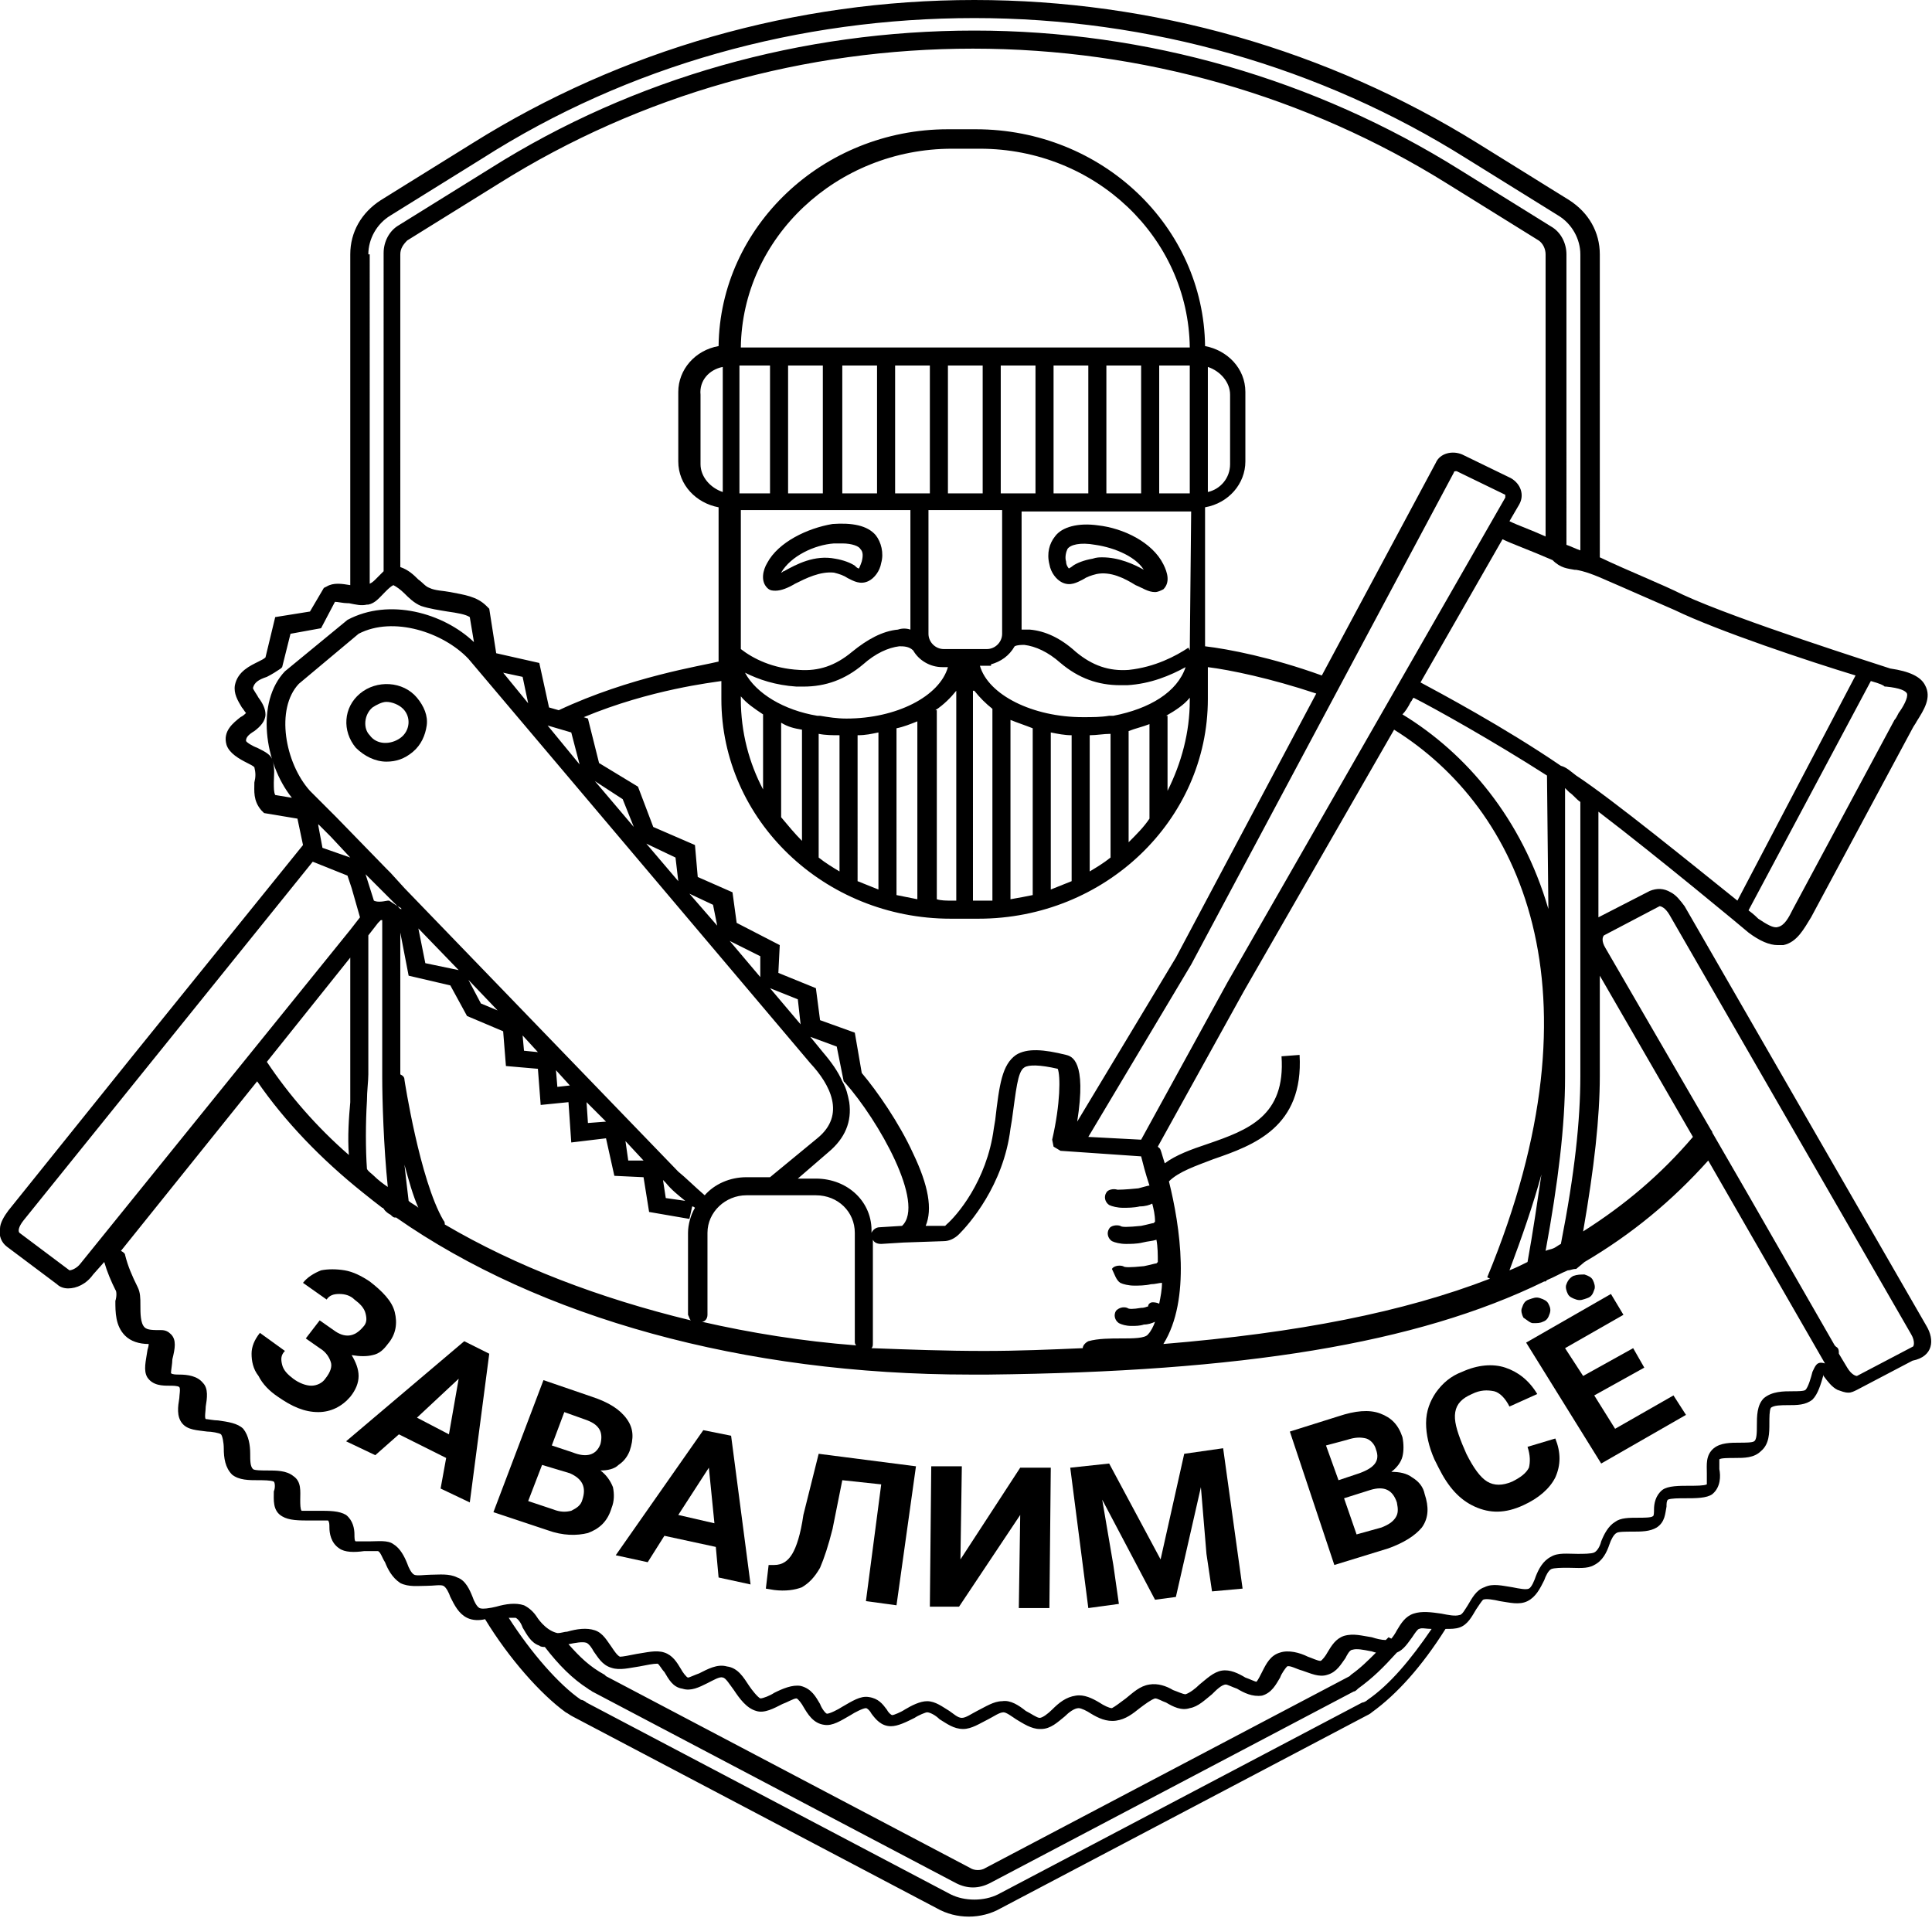 <svg version="1.1" id="Layer_1" xmlns="http://www.w3.org/2000/svg" xmlns:xlink="http://www.w3.org/1999/xlink" x="0px" y="0px"
	 viewBox="0 0 139 138" style="enable-background:new 0 0 139 138;" xml:space="preserve">
<g>
	<path class="st0" d="M27.8,54.8c0.7,0,1.3-0.2,1.9-0.7c0.6-0.5,0.9-1.2,1-1.9c0.1-0.7-0.2-1.4-0.7-2c-1-1.2-2.9-1.3-4.1-0.3
		c-1.2,1-1.3,2.7-0.3,3.9C26.2,54.4,27,54.8,27.8,54.8z M26.8,50.9c0.3-0.2,0.7-0.4,1-0.4c0.4,0,0.9,0.2,1.2,0.5
		c0.6,0.6,0.5,1.6-0.2,2.1c-0.7,0.5-1.7,0.5-2.2-0.2C26.1,52.4,26.2,51.4,26.8,50.9z"/>
	<path class="st0" d="M55.8,42.5c0.4,0,0.9-0.2,1.4-0.5c0.8-0.4,1.8-0.9,2.8-0.8c0.4,0.1,0.7,0.2,1,0.4c0.4,0.2,0.9,0.5,1.5,0.2
		c0.4-0.2,0.8-0.7,0.9-1.3c0.2-0.7,0-1.5-0.4-2c-0.6-0.7-1.7-0.9-3.1-0.8C58.1,38,56,39,55.2,40.5c-0.3,0.5-0.5,1.3,0,1.8
		C55.4,42.5,55.6,42.5,55.8,42.5z M60,39.1c0.2,0,0.4,0,0.6,0c0.7,0,1.2,0.2,1.3,0.4c0.2,0.2,0.2,0.5,0.1,0.9
		c-0.1,0.3-0.2,0.5-0.2,0.5c-0.1,0-0.2-0.1-0.3-0.2c-0.3-0.2-0.8-0.4-1.4-0.5c-1.5-0.3-2.8,0.4-3.7,0.9c-0.1,0-0.1,0.1-0.2,0.1
		C56.9,40,58.6,39.2,60,39.1z"/>
	<path class="st0" d="M79,37.8c-1.4-0.2-2.6,0.1-3.1,0.8c-0.4,0.5-0.6,1.2-0.4,2c0.1,0.6,0.5,1.1,0.9,1.3c0.6,0.3,1.1,0,1.5-0.2
		c0.3-0.2,0.6-0.3,1-0.4c1-0.2,2,0.3,2.8,0.8c0.5,0.2,0.9,0.5,1.4,0.5c0.2,0,0.4-0.1,0.6-0.2c0.5-0.5,0.3-1.2,0-1.8
		C82.9,39,80.8,38,79,37.8z M82.3,41c-0.7-0.4-1.8-0.9-3-0.9c-0.2,0-0.4,0-0.7,0.1c-0.6,0.1-1.1,0.3-1.4,0.5
		c-0.1,0.1-0.3,0.2-0.3,0.2c0,0-0.2-0.2-0.2-0.5c-0.1-0.3,0-0.7,0.1-0.9c0.2-0.3,0.9-0.5,2-0.3c1.4,0.2,3.1,0.9,3.6,2
		C82.4,41,82.3,41,82.3,41z"/>
	<path class="st0" d="M138.6,95.4l-17.4-30.2c-0.3-0.4-0.6-0.8-1-1c-0.5-0.3-1-0.3-1.5-0.1l-3.7,1.9v-7.6c4.2,3.2,10.7,8.6,10.8,8.7
		c0.8,0.6,1.5,0.9,2.1,0.9c0.1,0,0.3,0,0.4,0c1-0.2,1.5-1.2,2-2l7.3-13.6c0.1-0.2,0.2-0.3,0.3-0.5c0.5-0.8,1.1-1.7,0.6-2.6
		c-0.3-0.6-1.1-1-2.5-1.2c-0.9-0.3-11-3.5-14.9-5.3c-1.6-0.8-3.9-1.7-6-2.7V18.3c0-1.6-0.8-3-2.2-3.9l-6.6-4.1C95.5,3.6,83,0,70.1,0
		C57.2,0,44.7,3.6,34,10.3l-6.6,4.1c-1.4,0.9-2.2,2.3-2.2,3.9v23.8c-0.6-0.1-1.2-0.2-1.7,0.1l-0.2,0.1l-1,1.7l-2.5,0.4l-0.7,2.9
		c-0.1,0.1-0.3,0.2-0.5,0.3c-0.6,0.3-1.5,0.7-1.7,1.7c-0.1,0.6,0.2,1.1,0.5,1.6c0.1,0.1,0.2,0.3,0.3,0.4c-0.1,0.1-0.2,0.2-0.4,0.3
		c-0.5,0.4-1.3,1-1,2c0.2,0.6,0.9,1,1.5,1.3c0.2,0.1,0.4,0.2,0.5,0.3c0.1,0.4,0.1,0.7,0,1.1c0,0.6-0.1,1.3,0.5,2l0.2,0.2l2.4,0.4
		l0.4,1.9L9.6,75.9l-9,11.2C0.3,87.5,0,88,0,88.4c-0.1,0.5,0.1,1,0.5,1.3l3.6,2.7c0.2,0.2,0.5,0.3,0.8,0.3c0.6,0,1.3-0.3,1.8-1
		l0.8-0.9c0.2,0.7,0.5,1.4,0.8,2c0.1,0.1,0.1,0.5,0,0.8c0,0.8,0,1.8,0.7,2.5c0.4,0.4,1,0.6,1.7,0.6c0,0.2-0.1,0.4-0.1,0.5
		c-0.1,0.7-0.3,1.4,0,1.9c0.4,0.6,1.1,0.6,1.6,0.6c0.2,0,0.6,0,0.7,0.1c0.1,0.1,0,0.6,0,0.8c-0.1,0.6-0.2,1.3,0.2,1.8
		c0.4,0.5,1.1,0.5,1.8,0.6c0.3,0,0.9,0.1,1,0.2c0.1,0.1,0.2,0.6,0.2,1c0,0.7,0.1,1.4,0.6,1.9c0.5,0.4,1.2,0.4,1.9,0.4
		c0.3,0,0.9,0,1.1,0.1c0.1,0.1,0.1,0.5,0,0.7c0,0.6-0.1,1.4,0.6,1.8c0.5,0.3,1.2,0.3,2.1,0.3c0.4,0,1.1,0,1.2,0
		c0.1,0.1,0.1,0.3,0.1,0.5c0,0.4,0.1,1.1,0.7,1.5c0.4,0.3,1.1,0.3,1.8,0.2c0.3,0,0.9,0,1,0c0.2,0.1,0.3,0.5,0.5,0.8
		c0.2,0.5,0.5,1.1,1.1,1.5c0.6,0.3,1.3,0.2,1.9,0.2c0.5,0,1-0.1,1.2,0c0.2,0.1,0.4,0.5,0.5,0.8c0.3,0.6,0.6,1.2,1.2,1.5
		c0.4,0.2,0.9,0.2,1.3,0.1c1.7,2.8,4,5.4,5.8,6.7c0.2,0.1,0.3,0.2,0.5,0.3l26.2,13.8c0.7,0.4,1.5,0.6,2.3,0.6c0.8,0,1.6-0.2,2.3-0.6
		l26.2-13.8c0.2-0.1,0.4-0.2,0.5-0.3c1.8-1.3,3.6-3.3,5.3-6c0.4,0,0.7,0,1-0.1c0.6-0.2,0.9-0.8,1.2-1.3c0.2-0.3,0.4-0.6,0.5-0.7
		c0.2-0.1,0.8,0,1.2,0.1c0.7,0.1,1.4,0.3,2,0c0.6-0.3,0.9-0.9,1.2-1.5c0.1-0.3,0.3-0.7,0.5-0.8c0.2-0.1,0.8-0.1,1.2-0.1
		c0.7,0,1.4,0.1,1.9-0.2c0.6-0.3,0.9-0.9,1.1-1.5c0.1-0.3,0.3-0.7,0.5-0.8c0.1-0.1,0.7-0.1,1.1-0.1c0.7,0,1.3,0,1.8-0.3
		c0.6-0.4,0.6-1,0.7-1.5c0-0.2,0-0.4,0.1-0.5c0.2-0.1,0.8-0.1,1.2-0.1c0.8,0,1.6,0,2-0.3c0.6-0.5,0.6-1.3,0.5-1.8c0-0.2,0-0.7,0-0.7
		c0.1-0.1,0.7-0.1,1.1-0.1c0.7,0,1.4,0,1.9-0.5c0.6-0.5,0.6-1.3,0.6-2c0-0.4,0-0.9,0.1-1.1c0.2-0.2,0.8-0.2,1.2-0.2
		c0.7,0,1.3,0,1.8-0.4c0.4-0.4,0.6-1.1,0.8-1.8c0,0,0,0,0,0l0,0.1c0.3,0.4,0.6,0.8,1,1c0.3,0.1,0.5,0.2,0.8,0.2
		c0.2,0,0.4-0.1,0.6-0.2l4-2.1C139.1,97.6,139.2,96.4,138.6,95.4z M135.6,49.4l0.1,0c1,0.1,1.4,0.3,1.5,0.5c0.1,0.3-0.3,1-0.6,1.4
		c-0.1,0.2-0.2,0.4-0.3,0.5l-7.3,13.6c-0.3,0.6-0.6,1.2-1.1,1.3c-0.3,0.1-0.8-0.2-1.4-0.6c-0.1-0.1-0.3-0.3-0.7-0.6l8.8-16.5
		C135.3,49.2,135.5,49.3,135.6,49.4z M115,41.5L115,41.5L115,41.5c2.1,0.9,4.1,1.8,5.5,2.4c3.1,1.5,9.7,3.7,13,4.7L125,64.8
		c-3-2.4-9-7.3-11.6-9c-0.4-0.3-0.7-0.6-1.1-0.7c-4.1-2.8-8.8-5.3-10.1-6l5.9-10.3c0.6,0.3,2,0.8,3.6,1.5c0.6,0.6,1.1,0.6,1.6,0.7
		c0,0,0.1,0,0.1,0C114,41.1,114.5,41.3,115,41.5z M121.8,81.8c-2.3,2.7-4.9,4.9-7.9,6.8c0.8-4.6,1.2-8.2,1.2-11.2v-7.2L121.8,81.8z
		 M112.6,56.7c0.1,0.1,0.2,0.2,0.3,0.3c0.3,0.2,0.5,0.5,0.8,0.7v19.7c0,3.2-0.4,7-1.4,12.1c-0.2,0.1-0.3,0.2-0.5,0.3
		c-0.2,0.1-0.4,0.1-0.6,0.2c0.9-4.9,1.4-9,1.4-12.5L112.6,56.7z M107,91.9l0.2,0.1c-6.2,2.4-13.8,3.9-23.5,4.7
		c2-3.2,1.2-8.5,0.4-11.7l0,0c0.7-0.7,1.9-1.1,3.2-1.6c2.9-1,6.5-2.3,6.2-7.5L92.2,76c0.3,4.3-2.4,5.3-5.3,6.3
		c-1.2,0.4-2.3,0.8-3.1,1.4c-0.2-0.6-0.3-1.1-0.4-1.1l-0.1-0.1l6.2-11.2l10.8-18.8C109.3,58.1,115.6,71.1,107,91.9z M110.9,84.5
		c-0.3,2-0.6,4.1-1,6.3c-0.4,0.2-0.8,0.4-1.3,0.6C109.5,89,110.3,86.7,110.9,84.5z M80.6,92.3c0.2,0.1,0.6,0.2,1,0.2
		c0.3,0,0.8,0,1.2-0.1c0.3,0,0.6-0.1,0.8-0.1c0,0.5-0.1,1-0.2,1.5c-0.2-0.1-0.4-0.1-0.5-0.1c-0.1,0-0.3,0.1-0.3,0.3
		c-0.1,0-0.2,0.1-0.5,0.1c-0.6,0.1-0.9,0.1-1,0c-0.3-0.1-0.6,0-0.8,0.2c-0.2,0.3-0.1,0.7,0.2,0.9c0.2,0.1,0.5,0.2,0.9,0.2
		c0.3,0,0.6,0,0.9-0.1c0.3,0,0.6-0.1,0.8-0.2c-0.1,0.3-0.3,0.7-0.5,0.9c-0.2,0.3-1.1,0.3-1.9,0.3c-0.8,0-1.7,0-2.4,0.2
		c-0.2,0.1-0.4,0.3-0.4,0.5c-2.3,0.1-4.6,0.2-7.1,0.2c-2.8,0-5.4-0.1-8.1-0.2c0.1-0.1,0.1-0.2,0.1-0.4v-7.4c0.1,0.2,0.3,0.3,0.6,0.3
		c0,0,0,0,0,0l1.6-0.1l2.9-0.1c0.4,0,0.8-0.2,1.1-0.5c0.7-0.7,3.2-3.5,3.7-7.6l0.1-0.6c0.3-2.1,0.4-3.5,0.9-3.8
		c0.3-0.2,1.1-0.2,2.4,0.1c0.2,0.5,0.2,2.5-0.4,5.1l0.1,0.5l0.5,0.3l5.8,0.4c0.1,0.4,0.3,1.2,0.6,2.1c-0.1,0-0.4,0.1-0.8,0.2
		c-1,0.1-1.4,0.1-1.5,0.1c-0.3-0.1-0.7,0-0.8,0.2c-0.2,0.3-0.1,0.7,0.2,0.9c0.2,0.1,0.6,0.2,1,0.2c0.3,0,0.8,0,1.2-0.1
		c0.4,0,0.7-0.1,0.9-0.2c0.1,0.4,0.2,0.8,0.2,1.3c0,0-0.1,0.1-0.1,0.1c-0.1,0-0.4,0.1-0.9,0.2c-1,0.1-1.4,0.1-1.5,0
		c-0.3-0.1-0.7,0-0.8,0.2c-0.2,0.3-0.1,0.7,0.2,0.9c0.2,0.1,0.6,0.2,1,0.2c0.3,0,0.8,0,1.2-0.1c0.4-0.1,0.7-0.1,1-0.2
		c0.1,0.5,0.1,1.1,0.1,1.6c0,0-0.1,0.1-0.1,0.1c-0.1,0-0.4,0.1-0.9,0.2c-1,0.1-1.4,0.1-1.5,0c-0.3-0.1-0.7,0-0.8,0.2
		C80.2,91.7,80.3,92.1,80.6,92.3z M50.9,94.6v-5.9c0-1.5,1.3-2.7,2.8-2.7h5c1.6,0,2.8,1.2,2.8,2.7v7.8c0,0.1,0,0.2,0.1,0.3
		c-3.9-0.3-7.6-0.9-11.1-1.7C50.7,95.1,50.9,94.9,50.9,94.6z M58.7,84.8h-1.3l2.2-1.9c1.2-1,1.7-2.2,1.5-3.6c-0.1-0.5-0.2-1-0.5-1.5
		l0,0l0,0c-0.3-0.7-0.8-1.4-1.4-2.1l-0.9-1.1l1.9,0.7l0.5,2.5c0,0,0,0,0,0l0.1,0.1c2.4,2.7,5.8,8.7,4.1,10.3l-1.6,0.1
		c-0.3,0-0.5,0.2-0.6,0.4C62.8,86.5,61,84.8,58.7,84.8z M56,70l0.1-2l-3.1-1.6l-0.3-2.2l-2.5-1.1l-0.2-2.3L47,59.5l-1.1-2.9
		l-2.8-1.7l-0.8-3.2L42,51.6c4.8-2,9.3-2.5,9.9-2.6v1.3c0,8.7,7.4,15.8,16.5,15.8h2c9.1,0,16.5-7.1,16.5-15.8V48
		c1.6,0.2,4.5,0.8,7.8,1.9l-10.1,19l-7.1,11.8c0.7-4.4-0.4-4.7-0.8-4.8c-1.6-0.4-2.8-0.5-3.6,0c-1,0.7-1.2,2.1-1.5,4.7l-0.1,0.6
		c-0.5,3.8-2.7,6.3-3.4,6.9c0,0-0.1,0.1-0.1,0.1l-1.4,0c0.5-1.2,0.2-2.9-0.9-5.2c-1-2.2-2.6-4.5-3.7-5.8l-0.5-2.9l-2.5-0.9l-0.3-2.3
		L56,70z M57.6,73.7l-2.2-2.6l2,0.8L57.6,73.7z M54.7,68.8l0,1.5l-2.2-2.6L54.7,68.8z M51.6,66.6l-2-2.3l1.7,0.8L51.6,66.6z
		 M48.8,63.4l-2.3-2.7l2.1,1L48.8,63.4z M45.6,59.5l-2.8-3.3l2,1.3L45.6,59.5z M40.2,51.1l-0.7-0.2l-0.7-3.2L35.7,47l-0.5-3.2
		L35,43.6c-0.7-0.7-1.6-0.8-2.6-1c-0.5-0.1-1.1-0.1-1.5-0.3c-0.3-0.1-0.5-0.4-0.8-0.6c-0.3-0.3-0.7-0.7-1.3-0.9V18.3
		c0-0.4,0.2-0.7,0.5-1l6.6-4.1c10.2-6.4,22-9.7,34.1-9.7c12.2,0,24,3.4,34.1,9.7l6.6,4.1c0.3,0.2,0.5,0.6,0.5,1v20.3
		c-1.1-0.5-2-0.8-2.6-1.1l0.7-1.2c0.4-0.7,0.1-1.5-0.6-1.9l-3.5-1.7c-0.7-0.3-1.6-0.1-1.9,0.6l-8.2,15.3c-3.6-1.3-6.7-1.9-8.4-2.1
		v-10c1.7-0.3,2.9-1.7,2.9-3.3v-5c0-1.7-1.3-3-2.9-3.3c-0.1-8.6-7.4-15.6-16.5-15.6h-2c-9,0-16.4,7-16.5,15.6
		c-1.7,0.3-2.9,1.7-2.9,3.3v5c0,1.7,1.3,3,2.9,3.3v11.1C50.5,47.9,45.3,48.7,40.2,51.1z M41.7,55l-2.3-2.8l1.7,0.5L41.7,55z
		 M38,50.6l-1.8-2.2l1.4,0.3L38,50.6z M108.3,35.8l-20,34.9L82.1,82l-3.8-0.2l7.4-12.4L104.6,34c0-0.1,0.1-0.1,0.2-0.1l3.5,1.7
		C108.3,35.7,108.3,35.8,108.3,35.8z M86.9,35.4v-9c0.9,0.3,1.6,1.1,1.6,2v5C88.5,34.4,87.8,35.2,86.9,35.4z M83.9,51.5
		c0.7-0.4,1.3-0.8,1.7-1.3v0.2c0,2.3-0.6,4.5-1.6,6.5v-5.4H83.9z M80.1,51.5h-0.3v0c-0.6,0.1-1.2,0.1-1.9,0.1
		c-3.6,0-6.8-1.6-7.4-3.7h0.3h0.5v-0.1c0.7-0.2,1.3-0.6,1.7-1.3c0.2-0.1,0.5-0.1,0.7-0.1c0.8,0.1,1.7,0.5,2.6,1.3
		c1.3,1.1,2.7,1.6,4.3,1.6c0.2,0,0.3,0,0.5,0c1.7-0.1,3.1-0.7,4.2-1.3C84.7,49.8,82.7,51,80.1,51.5z M82.7,52.1v6.8
		c-0.4,0.6-0.9,1.1-1.5,1.7v-8C81.7,52.4,82.2,52.3,82.7,52.1z M79.9,61.7c-0.5,0.4-1,0.7-1.5,1v-9.8c0.5,0,1-0.1,1.5-0.1L79.9,61.7
		L79.9,61.7z M77.1,52.9v10.5c-0.5,0.2-1,0.4-1.5,0.6V52.7C76.1,52.8,76.6,52.9,77.1,52.9z M74.3,52.4v12c-0.5,0.1-1,0.2-1.6,0.3
		V51.8C73.2,52,73.8,52.2,74.3,52.4z M60.9,51.7c-0.7,0-1.3-0.1-1.9-0.2v0h-0.2c-2.4-0.4-4.4-1.6-5.2-3.1c1,0.5,2.2,0.9,3.7,1
		c0.2,0,0.3,0,0.5,0c1.6,0,3-0.5,4.3-1.6c0.9-0.8,1.8-1.2,2.6-1.3c0.3,0,0.7,0,1,0.3l0,0c0.4,0.7,1.2,1.2,2.1,1.2h0.4
		C67.6,50.1,64.5,51.7,60.9,51.7z M66,51.9v12.8c-0.5-0.1-1-0.2-1.5-0.3V52.4C65,52.3,65.5,52.1,66,51.9z M63.2,52.7V64
		c-0.5-0.2-1-0.4-1.5-0.6V52.9C62.3,52.9,62.7,52.8,63.2,52.7z M60.4,52.9v9.8c-0.5-0.3-1-0.6-1.5-1v-8.9
		C59.4,52.9,59.9,52.9,60.4,52.9z M57.7,52.5v8c-0.5-0.5-1-1.1-1.5-1.7v-6.8C56.7,52.3,57.1,52.4,57.7,52.5z M53.3,25
		c0.1-7.9,6.9-14.3,15.2-14.3h2c8.3,0,15,6.4,15.1,14.3H53.3z M82.1,26.3v9.2h-2.5v-9.2H82.1z M78.3,26.3v9.2h-2.5v-9.2H78.3z
		 M74.5,26.3v9.2H72v-9.2H74.5z M70.7,26.3v9.2h-2.5v-9.2H70.7z M66.9,26.3v9.2h-2.5v-9.2H66.9z M63.1,26.3v9.2h-2.5v-9.2H63.1z
		 M59.2,26.3v9.2h-2.5v-9.2H59.2z M55.4,26.3v9.2h-2.2v-9.2H55.4z M65.5,36.8v8.5c-0.3-0.1-0.6-0.1-0.9,0c-1.1,0.1-2.2,0.7-3.3,1.6
		c-1.2,1-2.4,1.4-3.8,1.3c-1.9-0.1-3.3-0.8-4.2-1.5v-10H65.5z M54.9,51.4v5.4c-1-1.9-1.6-4.1-1.6-6.5v-0.2
		C53.7,50.6,54.3,51,54.9,51.4z M67.3,51.1c0.6-0.4,1.1-0.9,1.5-1.4v15.1h-0.3c-0.4,0-0.8,0-1.1-0.1V51.1z M67.9,46.7
		c-0.6,0-1.1-0.5-1.1-1.1v-8.9h5.3v8.9c0,0.6-0.5,1.1-1.1,1.1h-1.1h-0.3h-0.4H67.9z M70.1,49.7c0.4,0.5,0.8,0.9,1.3,1.3v13.8
		c-0.3,0-0.7,0-1,0h-0.4V49.7z M85.6,46.8l-0.1-0.2c-0.9,0.6-2.4,1.4-4.3,1.6c-1.4,0.1-2.6-0.3-3.8-1.3c-1.1-1-2.2-1.5-3.3-1.6
		c-0.2,0-0.4,0-0.6,0v-8.5h12.2L85.6,46.8L85.6,46.8z M83.4,35.5v-9.2h2.2v9.2H83.4z M52,26.4v9c-0.9-0.3-1.6-1.1-1.6-2v-5
		C50.3,27.4,51,26.6,52,26.4z M100.9,51.4L100.9,51.4c0.2-0.2,0.4-0.5,0.6-0.9c0.1-0.1,0.1-0.2,0.2-0.3c1.4,0.7,5.7,3.1,9.6,5.6
		l0.1,9.6C109.5,58.9,105.5,54.2,100.9,51.4z M26.5,18.3c0-1.1,0.6-2.2,1.6-2.8l6.6-4.1C45.2,4.7,57.5,1.3,70.1,1.3
		c12.6,0,24.9,3.5,35.4,10.1l6.6,4.1c1,0.6,1.6,1.7,1.6,2.8v21.3c-0.3-0.1-0.7-0.3-1-0.4V18.3c0-0.8-0.4-1.6-1.1-2l-6.6-4.1
		C94.6,5.7,82.5,2.2,70.1,2.2c-12.4,0-24.5,3.4-34.8,9.9l-6.6,4.1c-0.7,0.4-1.1,1.2-1.1,2V41v0.1c-0.2,0.2-0.4,0.4-0.6,0.6
		c0,0,0,0,0,0c-0.1,0.1-0.2,0.2-0.4,0.3V18.3z M19.8,57.2c-0.1-0.2-0.1-0.5-0.1-0.9c0-0.5,0.1-1-0.1-1.6c-0.1-0.4-0.5-0.6-1.1-0.9
		c-0.3-0.1-0.8-0.4-0.8-0.5c0-0.2,0.1-0.4,0.6-0.7c0.4-0.3,0.8-0.7,0.8-1.2c0-0.4-0.2-0.8-0.5-1.2c-0.1-0.2-0.4-0.6-0.4-0.7
		c0.1-0.4,0.4-0.6,1-0.8c0.4-0.2,0.7-0.4,1-0.6l0.1-0.1l0.6-2.4l2.2-0.4l1-1.9c0.2,0,0.6,0.1,0.9,0.1c0,0,0.1,0,0.1,0
		c0.5,0.1,0.9,0.2,1.3,0.1c0,0,0.1,0,0.1,0c0.5-0.1,0.8-0.5,1.2-0.9c0.2-0.2,0.4-0.4,0.6-0.5c0.2,0.1,0.5,0.3,0.8,0.6
		c0.3,0.3,0.7,0.7,1.2,0.9c0.6,0.2,1.3,0.3,1.9,0.4c0.7,0.1,1.3,0.2,1.6,0.4l0.3,1.8c-2.2-2.1-6.1-3.2-9.1-1.6l-4.5,3.7
		c-2.1,2.2-1.5,6.6,0.5,9.1L19.8,57.2z M21.5,49.2l4.3-3.6c2.5-1.3,6.1-0.1,7.9,1.8l24.6,29.1c1.4,1.5,2.6,3.7,0.5,5.4l-3.4,2.8
		h-1.7c-1.2,0-2.3,0.5-3,1.3c-0.7-0.6-1.4-1.3-1.9-1.7L29.1,63.9l-1-1.1l-0.3-0.3l-3.6-3.7l-1.9-1.9C20.5,54.9,19.8,51,21.5,49.2z
		 M49.7,95c-6.6-1.6-12.6-3.9-17.7-6.9c0-0.1,0-0.2-0.1-0.3c-1.7-2.9-2.8-10.1-2.8-10.1c0-0.2-0.1-0.3-0.3-0.4V67.1l0.6,3.1l3,0.7
		l1.2,2.2l2.6,1.1l0.2,2.5l2.3,0.2l0.2,2.6l2-0.2l0.2,2.9l2.5-0.3l0.6,2.7l2.1,0.1l0.4,2.5l2.9,0.5l0.2-0.9c0.1,0,0.2,0.1,0.2,0.1
		c-0.3,0.5-0.5,1.2-0.5,1.8v5.9C49.6,94.8,49.6,94.9,49.7,95z M30.1,86.9c-0.2-0.2-0.5-0.3-0.7-0.5c-0.1-0.8-0.2-1.7-0.3-2.6
		C29.4,84.9,29.7,86,30.1,86.9z M27.9,85.4c-0.3-0.2-0.7-0.5-1-0.8c-0.2-0.2-0.4-0.3-0.5-0.5c-0.1-1.4-0.1-3.3,0-4.9
		c0-0.7,0.1-1.4,0.1-1.9V67.3l0.7-0.9l0.2-0.2c0,0,0.1,0,0.1,0v0.3v11C27.5,79.1,27.6,82.5,27.9,85.4z M26.9,64.8
		C26.9,64.8,26.9,64.8,26.9,64.8L26.9,64.8l-0.6-1.9l1.1,1.1l0.9,0.9l0.3,0.3l0.2,0.1v0l0.1,0.1l-0.1,0v0l-0.2-0.2L28.3,65L28,64.8
		l-0.1,0C27.4,64.9,27.1,64.9,26.9,64.8z M30.1,66.8l2.9,3l-2.4-0.5L30.1,66.8z M33.7,70.5l2.1,2.2l-1.2-0.5L33.7,70.5z M37.6,74.5
		l1.1,1.2l-1-0.1L37.6,74.5z M40,77l1,1.1l-0.9,0.1L40,77z M42.2,79.3l1.4,1.4l-1.3,0.1L42.2,79.3z M45,82.1l1.3,1.4l-1.1,0L45,82.1
		z M47.7,84.9l0.2,0.2c0.4,0.5,0.9,0.9,1.4,1.3l-1.4-0.2L47.7,84.9z M25.2,61.7l-2-0.7l0,0l-0.3-1.6l0-0.1l0,0l0.9,0.9L25.2,61.7z
		 M5.8,90.9c-0.3,0.4-0.7,0.5-0.8,0.5l-3.6-2.7c-0.1-0.1-0.1-0.4,0.3-0.9l20.8-25.8L25,63l0.3,0.9l0.6,2.1l-0.7,0.9L5.8,90.9z
		 M25.1,83.1c-2.3-2-4.3-4.3-5.9-6.7l6-7.5v8.5c0,0.5,0,1.1,0,1.9C25.1,80.4,25,81.8,25.1,83.1z M98.4,122.3
		c-0.1,0.1-0.3,0.2-0.4,0.2l-26.2,13.8c-1,0.5-2.4,0.5-3.4,0l-26.2-13.8c-0.1-0.1-0.3-0.2-0.4-0.2c-1.6-1.1-3.6-3.4-5.2-5.9
		c0.2,0,0.4,0,0.5,0c0.2,0.1,0.4,0.4,0.5,0.7c0.3,0.5,0.6,1.1,1.2,1.3c0.1,0.1,0.3,0.1,0.4,0.1c1,1.3,2,2.3,3.1,3
		c0.1,0.1,0.2,0.1,0.3,0.2l26.2,13.8c0.4,0.2,0.8,0.3,1.2,0.3c0.4,0,0.8-0.1,1.2-0.3l26.2-13.8c0.1,0,0.2-0.1,0.3-0.2
		c1.1-0.8,1.8-1.5,2.8-2.6c0.5-0.2,0.8-0.7,1.1-1.1c0.2-0.3,0.4-0.6,0.5-0.6c0.2-0.1,0.5,0,0.9,0C101.5,119.4,100,121.2,98.4,122.3z
		 M40.9,118.3C40.9,118.3,40.9,118.3,40.9,118.3c0.5-0.1,1-0.2,1.3-0.1c0.2,0.1,0.4,0.4,0.5,0.6c0.3,0.4,0.6,1,1.3,1.2
		c0.6,0.2,1.3,0,2-0.1c0.5-0.1,1-0.2,1.3-0.2c0.1,0,0.3,0.4,0.5,0.6c0.3,0.5,0.6,1.1,1.3,1.2c0.6,0.2,1.2-0.1,1.8-0.4
		c0.4-0.2,0.9-0.5,1.1-0.4c0.2,0,0.5,0.5,0.8,0.9c0.4,0.6,0.9,1.3,1.6,1.5c0.6,0.2,1.3-0.2,1.9-0.5c0.3-0.1,0.8-0.4,1-0.4
		c0.1,0,0.4,0.4,0.5,0.6c0.3,0.5,0.7,1.2,1.5,1.3c0.6,0.1,1.2-0.3,1.9-0.7c0.3-0.2,0.9-0.5,1.1-0.5c0,0,0,0,0,0
		c0.1,0,0.3,0.2,0.4,0.4c0.3,0.4,0.7,0.9,1.4,0.9c0.5,0,1.1-0.3,1.7-0.6c0.3-0.2,0.8-0.4,0.9-0.4c0.2,0,0.6,0.2,0.9,0.5
		c0.5,0.3,1,0.7,1.7,0.7h0c0.6,0,1.2-0.4,1.8-0.7c0.4-0.2,0.8-0.5,1.1-0.5c0.2,0,0.6,0.3,0.9,0.5c0.5,0.3,1.1,0.7,1.7,0.7
		c0,0,0.1,0,0.1,0c0.7,0,1.2-0.5,1.7-0.9c0.3-0.3,0.7-0.6,1-0.6c0.2,0,0.6,0.2,0.9,0.4c0.5,0.3,1.1,0.6,1.8,0.5
		c0.7-0.1,1.2-0.5,1.7-0.9c0.4-0.3,0.8-0.6,1.1-0.7c0.2,0,0.5,0.2,0.8,0.3c0.5,0.3,1.1,0.6,1.7,0.4c0.6-0.1,1.1-0.6,1.6-1
		c0.3-0.3,0.7-0.7,1-0.7c0.1,0,0.5,0.2,0.8,0.3c0.5,0.3,1.1,0.6,1.8,0.5c0.7-0.2,1-0.8,1.3-1.3c0.1-0.3,0.4-0.7,0.5-0.8
		c0.2-0.1,0.7,0.2,1.1,0.3c0.6,0.2,1.2,0.5,1.8,0.3c0.7-0.2,1-0.8,1.3-1.2c0.1-0.2,0.3-0.6,0.5-0.6c0.3-0.1,0.8,0,1.3,0.1
		c0.1,0,0.3,0.1,0.4,0.1c-0.6,0.6-1.1,1.1-1.8,1.6c0,0-0.1,0.1-0.1,0.1l-26.2,13.8c-0.3,0.2-0.8,0.2-1.1,0l-26.2-13.8
		c0,0-0.1-0.1-0.1-0.1C42.4,119.9,41.7,119.2,40.9,118.3z M130.4,98.7c-0.1,0.4-0.3,1.1-0.5,1.3c-0.1,0.1-0.6,0.1-0.9,0.1
		c-0.7,0-1.5,0-2.1,0.5c-0.5,0.5-0.5,1.3-0.5,2c0,0.4,0,1-0.2,1.1c-0.1,0.1-0.7,0.1-1,0.1c-0.7,0-1.4,0-1.9,0.4
		c-0.6,0.5-0.5,1.2-0.5,1.8c0,0.2,0,0.7,0,0.8c-0.2,0.1-0.8,0.1-1.2,0.1c-0.8,0-1.6,0-2,0.3c-0.5,0.4-0.6,1-0.6,1.4
		c0,0.2,0,0.5-0.1,0.5c-0.1,0.1-0.7,0.1-1,0.1c-0.7,0-1.3,0-1.7,0.3c-0.5,0.3-0.8,0.9-1,1.4c-0.1,0.4-0.3,0.7-0.5,0.8
		c-0.2,0.1-0.8,0.1-1.2,0.1c-0.7,0-1.4-0.1-1.9,0.2c-0.6,0.3-0.9,0.9-1.1,1.4c-0.1,0.3-0.3,0.8-0.5,0.9c-0.2,0.1-0.7,0-1.2-0.1
		c-0.7-0.1-1.4-0.3-2,0c-0.6,0.2-0.9,0.8-1.2,1.3c-0.2,0.3-0.4,0.7-0.6,0.7c-0.3,0.1-0.8,0-1.3-0.1c-0.7-0.1-1.4-0.2-2,0
		c-0.6,0.2-0.9,0.7-1.2,1.2c-0.1,0.2-0.3,0.5-0.4,0.6l-0.2-0.1c-0.1,0.1-0.1,0.1-0.2,0.2c-0.3,0-0.7-0.1-1-0.2
		c-0.7-0.1-1.3-0.3-2-0.1c-0.6,0.2-0.9,0.7-1.2,1.2c-0.1,0.2-0.4,0.6-0.5,0.6c-0.2,0-0.6-0.2-0.9-0.3c-0.6-0.3-1.4-0.5-2-0.3
		c-0.7,0.2-1,0.8-1.3,1.4c-0.1,0.2-0.3,0.6-0.4,0.7c-0.1,0-0.5-0.2-0.8-0.3c-0.5-0.3-1.1-0.6-1.7-0.5c-0.6,0.1-1.1,0.6-1.6,1
		c-0.3,0.3-0.7,0.6-1,0.7c-0.2,0-0.6-0.2-0.9-0.3c-0.5-0.3-1.1-0.5-1.7-0.4c-0.7,0.1-1.2,0.6-1.7,1c-0.4,0.3-0.8,0.6-1,0.7
		c-0.2,0-0.6-0.2-0.9-0.4c-0.5-0.3-1.1-0.6-1.7-0.5c-0.7,0.1-1.2,0.5-1.7,1c-0.3,0.3-0.7,0.6-0.9,0.6c-0.2,0-0.6-0.3-1-0.5
		c-0.5-0.4-1.1-0.8-1.7-0.7c-0.6,0-1.2,0.4-1.8,0.7c-0.4,0.2-0.8,0.5-1.1,0.5c-0.3,0-0.6-0.3-0.9-0.5c-0.5-0.3-1-0.7-1.6-0.7
		c-0.5,0-1.1,0.3-1.6,0.6c-0.3,0.2-0.8,0.4-0.9,0.4c-0.1,0-0.3-0.2-0.4-0.4c-0.3-0.4-0.6-0.8-1.3-0.9c-0.6-0.1-1.2,0.3-1.9,0.7
		c-0.3,0.2-0.9,0.5-1.1,0.5c-0.1,0-0.4-0.4-0.5-0.7c-0.3-0.5-0.6-1.1-1.4-1.3c-0.6-0.1-1.3,0.2-1.9,0.5c-0.3,0.2-0.8,0.4-1,0.4
		c-0.2-0.1-0.6-0.6-0.8-0.9c-0.4-0.6-0.8-1.3-1.6-1.4c-0.7-0.2-1.4,0.2-2,0.5c-0.3,0.1-0.7,0.3-0.8,0.3c-0.1,0-0.4-0.4-0.5-0.6
		c-0.3-0.5-0.6-1-1.2-1.2c-0.6-0.2-1.3,0-2,0.1c-0.5,0.1-1,0.2-1.2,0.2c-0.2-0.1-0.4-0.4-0.6-0.7c-0.3-0.4-0.6-1-1.2-1.2
		c-0.6-0.2-1.3-0.1-2,0.1c-0.2,0-0.4,0.1-0.7,0.1c-0.9-0.2-1.5-1.2-1.5-1.2c-0.2-0.3-0.5-0.6-0.9-0.8c-0.6-0.2-1.3-0.1-2,0.1
		c-0.4,0.1-1,0.2-1.2,0.1c-0.2-0.1-0.4-0.5-0.5-0.8c-0.2-0.5-0.5-1.2-1.1-1.4c-0.6-0.3-1.3-0.2-1.9-0.2c-0.4,0-1,0.1-1.2,0
		c-0.2-0.1-0.4-0.5-0.5-0.8c-0.2-0.5-0.5-1.1-1-1.4c-0.4-0.3-1.1-0.2-1.7-0.2c-0.3,0-0.9,0-1,0c-0.1,0-0.1-0.3-0.1-0.5
		c0-0.4-0.1-1-0.6-1.4c-0.5-0.3-1.2-0.3-2-0.3c-0.4,0-1,0-1.2,0c-0.1-0.1-0.1-0.5-0.1-0.8c0-0.6,0.1-1.3-0.5-1.7
		c-0.5-0.4-1.2-0.4-1.9-0.4c-0.3,0-0.9,0-1-0.1c-0.2-0.2-0.2-0.6-0.2-1.1c0-0.6-0.1-1.3-0.5-1.8c-0.4-0.4-1.1-0.5-1.8-0.6
		c-0.3,0-0.8-0.1-0.9-0.1c-0.1-0.1,0-0.6,0-0.9c0.1-0.6,0.2-1.3-0.2-1.7c-0.4-0.5-1.1-0.6-1.7-0.6c-0.2,0-0.5,0-0.6-0.1
		c0-0.2,0.1-0.7,0.1-1c0.2-0.8,0.3-1.4-0.1-1.8c-0.2-0.2-0.4-0.3-0.7-0.3c-0.6,0-1,0-1.2-0.2c-0.3-0.3-0.3-1-0.3-1.6
		c0-0.5,0-0.9-0.2-1.3c-0.4-0.8-0.7-1.5-0.9-2.3c0-0.1-0.1-0.2-0.3-0.3l9.8-12.2c2,2.9,4.6,5.6,7.6,8c0.5,0.4,1,0.8,1.4,1.1
		c0.1,0,0.1,0.1,0.2,0.2c0.1,0.1,0.2,0.2,0.4,0.3c0.1,0.1,0.2,0.2,0.3,0.2l0.1,0c10.3,7.2,25,11.3,41.3,11.3c0.4,0,0.9,0,1.3,0
		c18.2-0.2,30.8-2.2,40-6.7l0.1,0c0,0,0.1-0.1,0.1-0.1c0.5-0.2,1-0.5,1.5-0.7c0.2,0,0.3-0.1,0.6-0.1l0.6-0.5c0,0,0,0,0,0
		c3.4-2,6.3-4.4,8.9-7.3l8.4,14.6C130.7,97.9,130.6,98.3,130.4,98.7z M137.6,96.9l-4,2.1c-0.1,0-0.4-0.1-0.7-0.6l-0.6-1
		c0-0.2,0-0.4-0.2-0.5c0,0-0.1-0.1-0.1-0.1l-6.2-10.8l-2.6-4.5c0-0.1-0.1-0.2-0.1-0.2l-7.6-13.1c-0.3-0.5-0.2-0.8-0.1-0.9l4-2.1
		c0.1,0,0.4,0.1,0.7,0.6L137.5,96C137.8,96.5,137.7,96.9,137.6,96.9z"/>
	<path class="st0" d="M25.8,99c0-0.5-0.2-1-0.5-1.5c0.6,0.1,1.1,0.1,1.5,0c0.5-0.1,0.8-0.4,1.1-0.8c0.6-0.7,0.7-1.5,0.5-2.3
		c-0.2-0.8-0.9-1.5-1.8-2.2c-0.6-0.4-1.2-0.7-1.8-0.8c-0.6-0.1-1.2-0.1-1.7,0c-0.5,0.2-1,0.5-1.3,0.9l1.7,1.2
		c0.2-0.3,0.5-0.4,0.9-0.4c0.4,0,0.8,0.1,1.1,0.4c0.4,0.3,0.7,0.6,0.8,1s0.1,0.7-0.2,1c-0.6,0.7-1.3,0.8-2.1,0.2L23,95l-1,1.3l1,0.7
		c0.5,0.3,0.7,0.7,0.8,1s0,0.7-0.4,1.2c-0.2,0.3-0.6,0.5-1,0.5c-0.4,0-0.9-0.2-1.3-0.5c-0.4-0.3-0.7-0.6-0.8-1
		c-0.1-0.4-0.1-0.7,0.2-1l-1.8-1.3c-0.4,0.5-0.6,1-0.6,1.5c0,0.5,0.1,1.1,0.5,1.6c0.3,0.6,0.8,1.1,1.4,1.5c1,0.7,1.9,1.1,2.9,1.1
		c0.9,0,1.7-0.4,2.3-1.1C25.6,100,25.8,99.5,25.8,99z"/>
	<path class="st0" d="M24.9,103.7l2.1,1l1.7-1.5l3.4,1.7l-0.4,2.2l2.1,1l1.4-10.7l-1.8-0.9L24.9,103.7z M32.3,103.2L30,102l3-2.8
		L32.3,103.2z"/>
	<path class="st0" d="M45.3,104.4c0.3-0.9,0.3-1.6-0.2-2.3c-0.5-0.7-1.3-1.2-2.5-1.6l-3.5-1.2l-3.6,9.5l3.9,1.3
		c1.1,0.4,2.1,0.4,2.9,0.2c0.8-0.3,1.4-0.8,1.7-1.8c0.2-0.5,0.2-1,0.1-1.5c-0.2-0.5-0.5-0.9-0.9-1.2c0.5,0,1-0.1,1.3-0.4
		C44.8,105.2,45.1,104.9,45.3,104.4z M41.9,107.9c-0.1,0.4-0.4,0.6-0.8,0.8c-0.4,0.1-0.8,0.1-1.3-0.1l-1.8-0.6l1-2.6L41,106
		C41.9,106.4,42.2,107,41.9,107.9z M43.2,103.9c-0.3,0.8-1,1-2,0.6l-1.5-0.5l0.9-2.4l1.4,0.5c0.6,0.2,0.9,0.4,1.1,0.7
		C43.3,103.1,43.3,103.5,43.2,103.9z"/>
	<path class="st0" d="M50.6,102.9l-6.3,9l2.3,0.5l1.2-1.9l3.7,0.8l0.2,2.2L54,114l-1.4-10.7L50.6,102.9z M48.8,109l2.2-3.4l0.4,4
		L48.8,109z"/>
	<path class="st0" d="M57.8,109c-0.2,1.4-0.5,2.3-0.8,2.8c-0.3,0.5-0.7,0.8-1.3,0.8l-0.4,0l-0.2,1.7l0.6,0.1c0.8,0.1,1.5,0,2-0.2
		c0.5-0.3,0.9-0.7,1.3-1.4c0.3-0.7,0.6-1.6,0.9-2.8l0.7-3.5l2.8,0.3l-1.1,8.4l2.2,0.3l1.4-10l-7-0.9L57.8,109z"/>
	<polygon class="st0" points="69.1,112.2 69.2,105.5 67,105.5 66.9,115.6 69,115.6 73.4,109 73.3,115.7 75.5,115.7 75.6,105.6 
		73.4,105.6 	"/>
	<polygon class="st0" points="85.2,104.6 83.5,112.2 79.8,105.3 77,105.6 78.3,115.7 80.5,115.4 80.1,112.6 79.3,107.9 83.1,115.1 
		84.6,114.9 86.4,107 86.8,111.8 87.2,114.5 89.4,114.3 88,104.2 	"/>
	<path class="st0" d="M101.6,106.3c-0.4-0.3-0.9-0.4-1.5-0.4c0.4-0.3,0.7-0.7,0.8-1.1c0.1-0.4,0.1-0.9,0-1.4
		c-0.3-0.9-0.8-1.4-1.6-1.7c-0.8-0.3-1.8-0.2-3,0.2l-3.5,1.1l3.2,9.6l3.9-1.2c1.1-0.4,1.9-0.9,2.4-1.5c0.5-0.7,0.5-1.5,0.2-2.4
		C102.4,107,102.1,106.6,101.6,106.3z M95.4,104l1.5-0.4c0.6-0.2,1-0.2,1.4-0.1c0.3,0.1,0.6,0.4,0.7,0.8c0.3,0.8-0.1,1.3-1.2,1.7
		l-1.5,0.5L95.4,104z M100.4,109.2c-0.2,0.3-0.5,0.5-1,0.7l-1.8,0.5l-0.9-2.6l1.9-0.6c1-0.3,1.6,0,1.9,0.9
		C100.6,108.6,100.6,108.9,100.4,109.2z"/>
	<path class="st0" d="M109.9,104.1c0.2,0.6,0.2,1.1,0.1,1.5c-0.2,0.4-0.6,0.7-1.2,1c-0.7,0.3-1.3,0.3-1.8,0c-0.5-0.3-1-1-1.5-2
		l-0.3-0.7c-0.4-1-0.6-1.7-0.5-2.3c0.1-0.6,0.5-1,1.2-1.3c0.6-0.3,1.1-0.3,1.6-0.2c0.4,0.1,0.8,0.5,1.1,1.1l2-0.9
		c-0.6-1-1.4-1.6-2.3-1.9c-0.9-0.3-2-0.2-3.1,0.3c-0.8,0.3-1.4,0.8-1.9,1.5c-0.4,0.6-0.7,1.3-0.7,2.2c0,0.8,0.2,1.7,0.6,2.6l0.3,0.6
		c0.7,1.4,1.5,2.3,2.6,2.8c1.1,0.5,2.2,0.5,3.5-0.1c1.1-0.5,1.9-1.2,2.3-2c0.4-0.9,0.4-1.8,0-2.8L109.9,104.1z"/>
	<path class="st0" d="M110.3,95.2c0.3,0,0.5,0,0.7-0.1c0.3-0.1,0.4-0.3,0.5-0.6s0-0.5-0.1-0.7c-0.1-0.2-0.3-0.3-0.6-0.4
		c-0.3-0.1-0.5,0-0.8,0.1c-0.3,0.1-0.4,0.3-0.5,0.6c-0.1,0.2,0,0.5,0.1,0.7C109.9,95,110.1,95.2,110.3,95.2z"/>
	<path class="st0" d="M113.4,93.5c0.3,0.1,0.5,0,0.8-0.1c0.3-0.1,0.4-0.3,0.5-0.6c0.1-0.2,0-0.5-0.1-0.7c-0.1-0.2-0.3-0.3-0.6-0.4
		c-0.3,0-0.5,0-0.8,0.1c-0.2,0.1-0.4,0.3-0.5,0.6c-0.1,0.2,0,0.5,0.1,0.7C112.9,93.3,113.1,93.4,113.4,93.5z"/>
	<polygon class="st0" points="116.2,102.8 114.7,100.4 118.3,98.4 117.5,97 113.9,99 112.6,97 116.8,94.6 115.9,93.1 109.8,96.6 
		115.2,105.3 121.3,101.8 120.4,100.4 	"/>
</g>
</svg>
